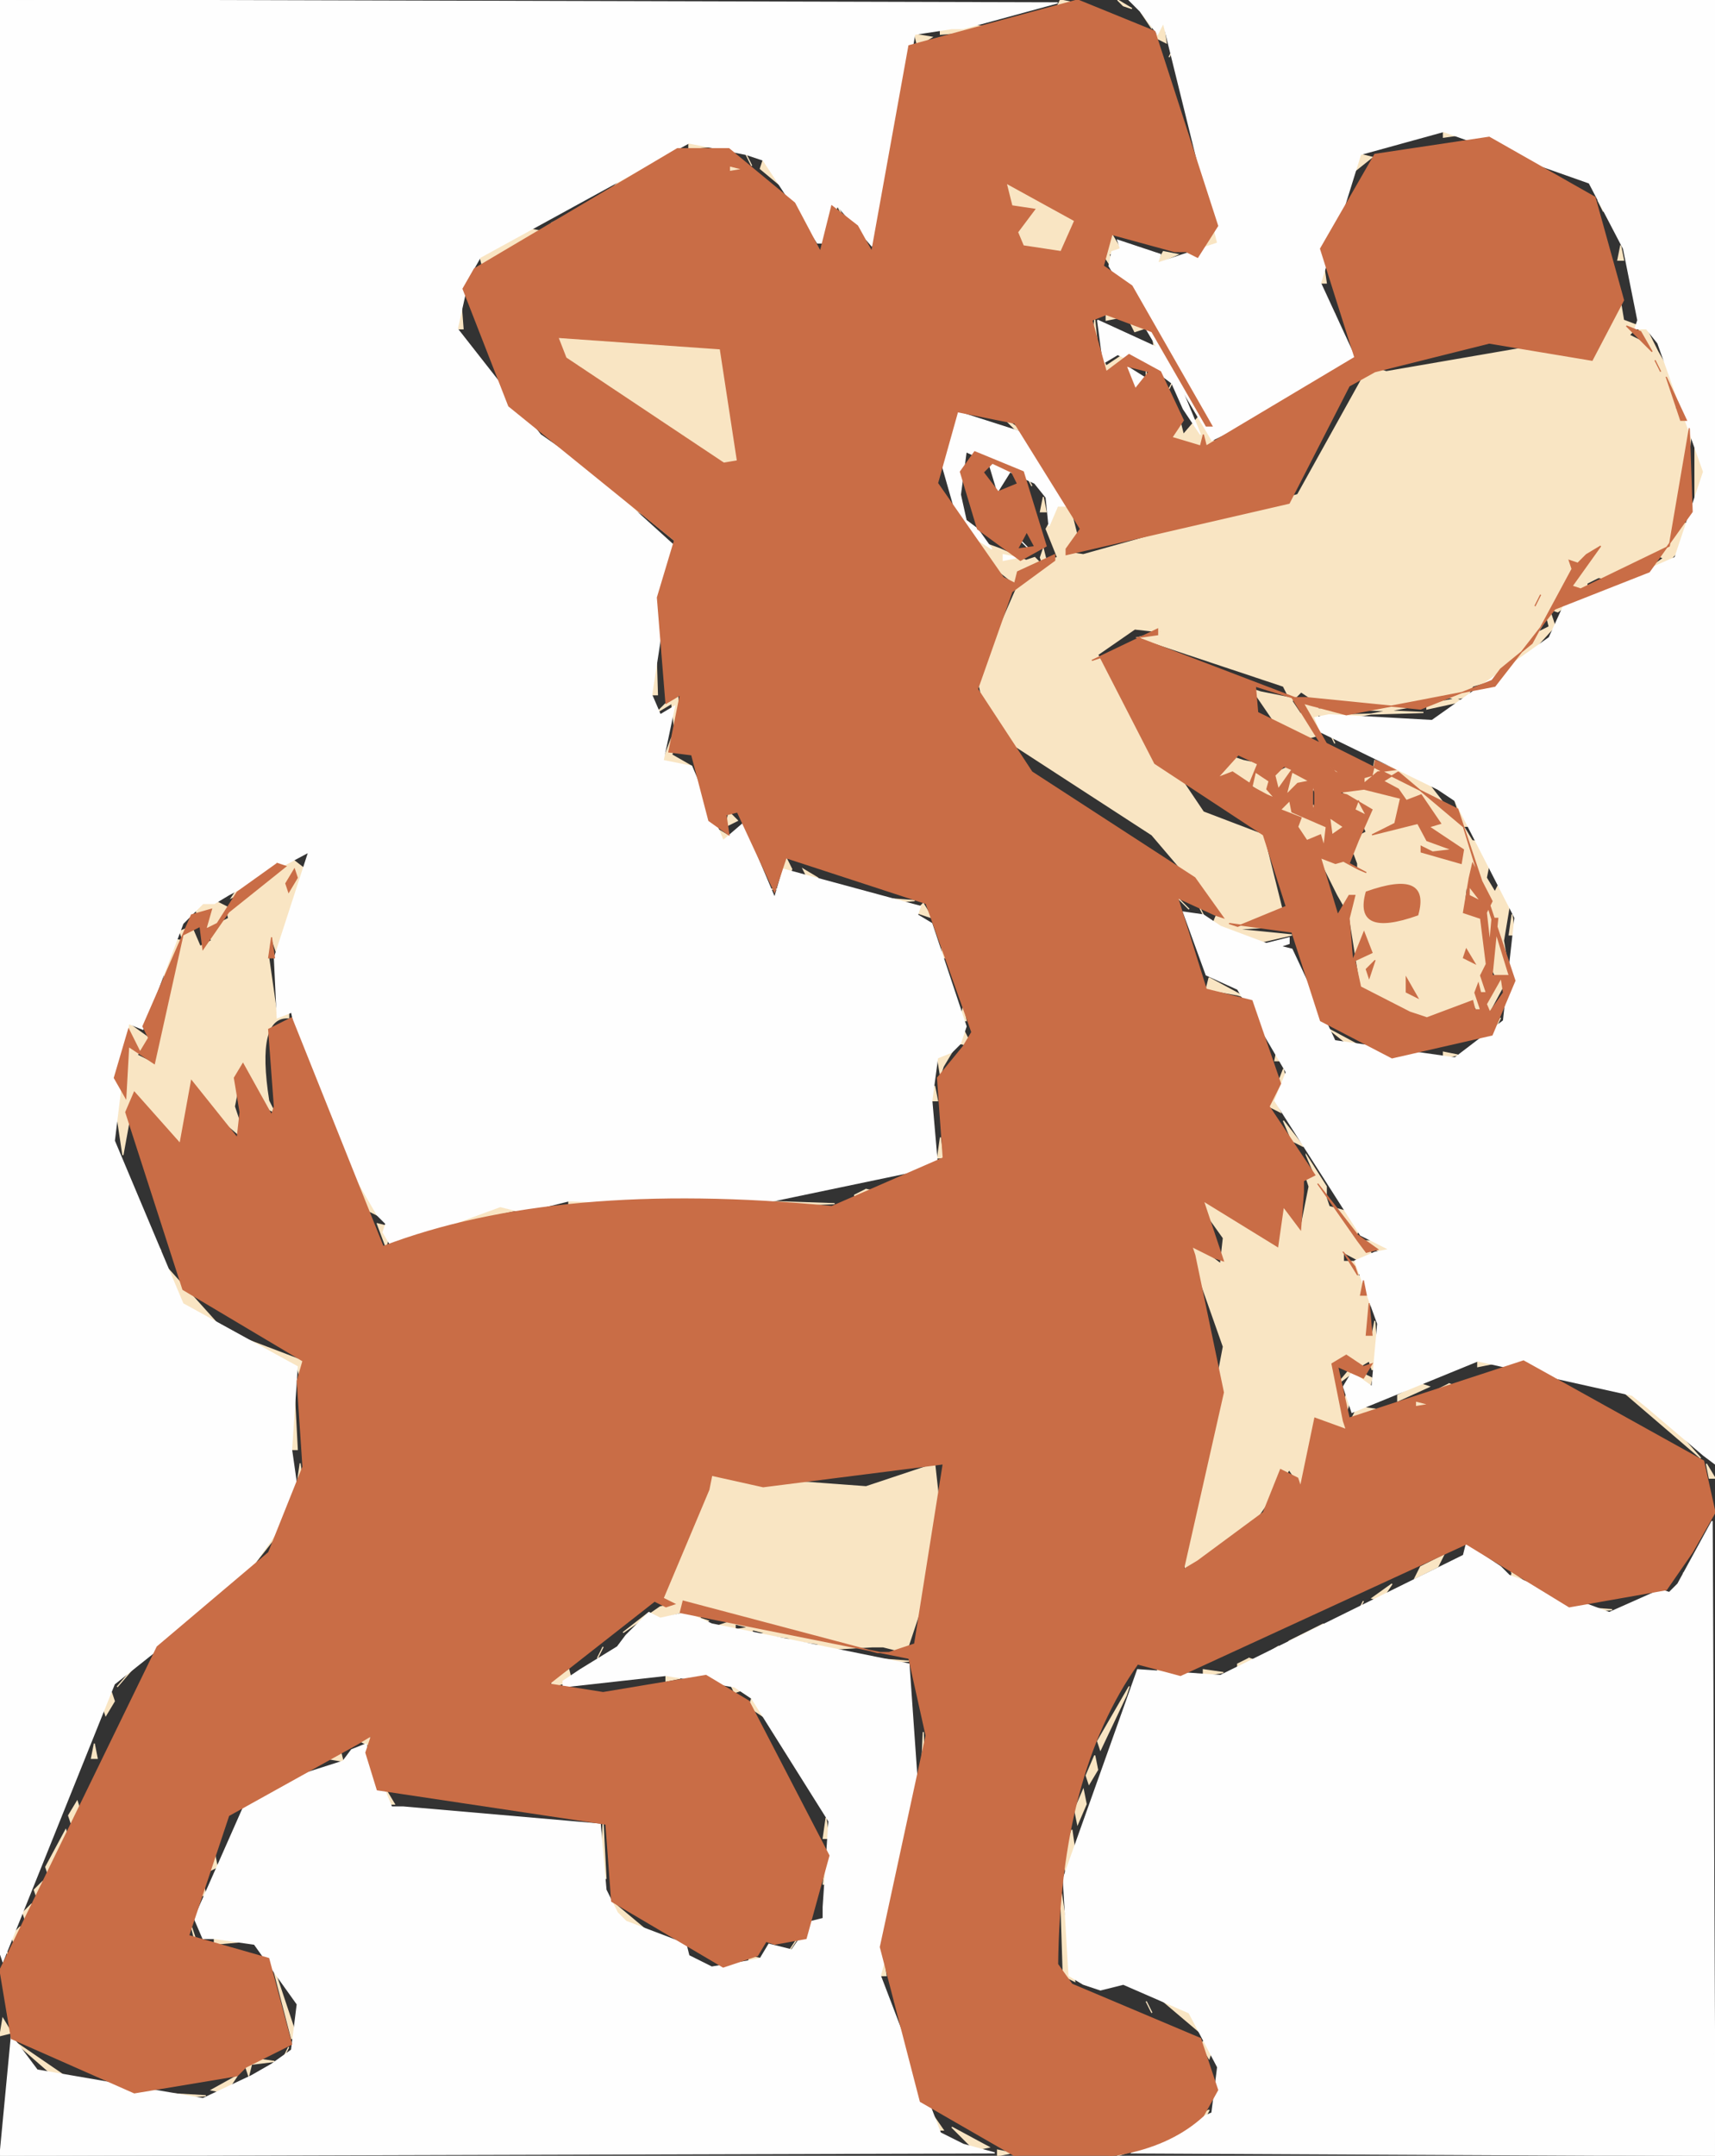 <svg xmlns="http://www.w3.org/2000/svg" width="1500" height="1885"><rect width="100%" height="100%" fill="#333333" stroke="none"/><defs/><path fill="#F9E5C3" stroke="#F9E5C3" d="M927.5 0L940 2.5 922.5 10l5-10zM977.5 0L990 7.5 982.5 5l-5-5zM997.5 10l10 15-10-15zM837.5 20l35 5 10-5v5l-60 5v-5l15-5zM1017.5 20l2.5 17.5-10-5 7.5-12.5zM800 30l15 2.5-12.5 7.5-2.5-10zM1027.5 40l-5 10 5-10zM792.5 45l-2.5 7.5-2.5 7.5-2.5-7.5 7.5-7.5zM777.5 95l2.5 82.5h-5l2.5-82.5zM1262.5 115l17.5 2.5-17.5 2.5v-5zM602.5 125l27.5 2.5-27.5 2.5v-5zM652.5 135l5 10-5-10zM1190 135l10 2.5-25 20 15-22.5zM562.5 140l7.5 2.5-57.5 47.5v-5l50-45zM667.5 140l27.5 32.5-30-25 2.5-7.5zM637.5 145l12.5 2.5-12.5 2.5v-5zM1367.5 145l12.5 2.5-12.5-2.5zM657.5 150l10 15-10-15zM877.5 155l62.5 37.5-12.5 27.5-32.5-5-5-12.5 15-20-20-2.5-7.5-25zM1062.5 160l2.5 22.5h-5l2.5-22.5zM1397.5 175l5 10-5-10zM697.5 180l5 10-5-10zM722.5 180l2.5 27.5h-5l2.5-27.5zM732.5 180l5 10-5-10zM492.5 190l12.5 2.5-22.5 7.5v-5l10-5zM777.5 195l-5 10 5-10zM462.5 200l12.5 2.5-52.5 32.5-2.5-10 42.5-25zM752.5 200l5 10-5-10zM1062.5 200l2.5 12.5-15 10 12.5-22.5zM1157.5 200l2.5 12.5h-5l2.5-12.5zM972.5 205l7.5 12.5-10 5 12.5 27.5-17.5-27.5 7.5-17.5zM767.5 210l-5 10 5-10zM1417.5 215l2.5 12.5h-5l2.5-12.5zM1017.5 220l12.5 2.5-17.5 7.5 5-10zM1157.5 230l2.5 17.5h-5l2.5-17.5zM412.5 235l2.5 7.5-10 5 7.5-12.5zM402.5 255l2.5 32.5h-5l2.5-32.5zM992.5 255l17.5 22.5h-5L992.5 255zM1417.5 265l2.5 15 20 7.5 10 20 20 35-5 15h5l2.5-7.5 7.5 22.5-10 85h5l2.5-7.5 2.5 17.5-32.5 37.5-60 15-12.5-7.5 15-27.5-10 7.5-20 35 12.5-7.5 7.5 2.5-17.5 12.5-7.5-2.5 5 15-52.5 57.5-140 25-15-5 2.5 17.5-27.5 7.5-32.5-47.5 7.5 2.5 25 5-5-10L995 557.5l20-5-22.5-2.5-32.5 22.5 92.5 137.5 52.5 20 20 80-45 2.5 50 5-32.5 7.5-37.5-15 5-12.5-57.5-67.5L865 637.5l-10-45 35-80-25-20-7.5-7.5-10-15 27.5 10 22.5 10 7.5-2.5 7.5 7.5-2.5-7.5 2.5-7.5 2.5 10 10-2.5-10-25 17.5-32.5 12.5 50-15 2.5 17.5 2.5 187.5-52.5 62.5-112.5 15 5 145-25 35 15 25-50zm15.5 20l-8 8 10 5-2-13zm15 200l-10 15 17-12-7-3zm-558 15v8l10-5-10-3zm533 0v5l12-2-12-3zm-25 5l-10 5v5l32-7-22-3zm-45 35l-8 13 10-5-2-8zm-35 40l-5 5-8 10-17 5-5 10 42-27-7-3zm-180 25l-8 8 8 12 2-10 10-2-12-8zm130 5l-20 5v5l32-7-12-3zm-115 5v5l22-2-22-3zm25 5v5l67-2-67-3zm-70 55l-3 13 10 2-7-15zm20 0l-13 23 13 2 2 10 15-2-20-13 5-12-2-8zm77 0v10l-15 3 33 7-3 8 20 17 8 15 17-2-12-8-15-25-8-10-20-7 10-5-15-3zm-70 10v8l10-5-10-3zm123 25l-8 8 10 2-2-10zm-58 10l20 10-20-10zm68 15l12 10-12-10zm-18 10v10l30-2-30-8zm38 10l-3 13 10 7-7-20zm10 20l-3 13 10 5-7-18zm-115 5l-3 18h5l-2-18zm12 0q-11 40 45 20 11-40-45-20zm118 0l-3 13h5l-2-13zM967.5 275l12.5 2.5-12.5 2.5v-5zM1167.5 275l2.5 7.5-10 5 7.5-12.5zM957.5 280l2.5 22.5h-5l2.5-22.5zM987.5 280l12.5 7.5-7.5 2.5-5-10zM1007.5 290l22.5 12.5v10l7.5 12.5 7.5-2.5-5 10h10-15l-17.5-27.5-7.5 2.5-2.5-17.5zM1172.5 290l5 10-12.5-2.5 7.5-7.5zM487.5 295L630 305l15 97.5-12.5 2.5L495 312.5l-7.5-17.5zM962.5 310l5 10 15-10v5l-15 10-5-15zM417.5 315l27.5 32.5-25-20-2.5-12.5zM1002.5 315v15-15zM1172.5 320l-5 10 5-10zM1027.5 330l-5 10 5-10z"/><path fill="#F9E5C3" stroke="#F9E5C3" d="M1052.5 340l-2.5 7.5 2.5 12.5 5-10 2.5 7.5-5 15 5 12.5 10 2.5-15 2.5-2.5-10-2.5 10-25-7.5 7.5-12.5 2.5 10 15-17.5-5-15 7.5-7.5zM1140 340l10 2.5-10 5V340zM1122.5 350l12.5 2.5-12.5-2.5zM452.5 355l20 25-20-25zM877.5 365l17.5 12.5-7.5-2.5-10-10zM827.5 370l5 10-7.5-2.5-2.5 12.5-2.5-12.5 7.5-7.5zM1092.5 370l12.5 2.5-27.5 12.5 5-10 10-5zM1482.5 380l7.5 32.5-7.5 27.5v-60zM487.5 385l37.5 32.5-17.5-12.5-20-20zM902.5 385l15 20-15-20zM877.5 395v15-15zM897.5 415l5 10-5-10zM532.5 420l57.5 52.5-27.5-22.5-32.5-20 2.5-10zM912.5 435l2.5 12.5h-5l2.5-12.5zM577.5 500l2.5 17.5h-5l2.5-17.5zM572.5 525l2.5 82.5h-5l2.5-82.5zM592.5 605l2.5 32.5h-5l-2.5-22.5-12.5 7.5 7.5-7.5 10-10zM1162.5 640l5 10-5-10zM587.5 645l2.5 7.5-2.5 7.5 17.5 10-25-5 7.5-20zM1157.5 655l12.5 7.5-10 5 15 2.5-2.5 10-10-5 10 15 20-10 7.5-2.5 2.5-12.5 35 15v-10l35 45 2.5-7.5-2.5-7.5 17.5 22.5h-10l7.5 12.5 12.5 2.5 10 25h-5l-2.5-7.5-2.5 12.5 7.5 12.5 5-10 7.5 22.5-5 30 5 30-17.5 32.5-2.5-7.5 10-20-5-10 5-45h-5l-2.5 22.5-20-50-2.5 22.5 15 5 5 40-5 10 5 15-7.5 17.5-5-10-40 15-15-5-42.5-22.5-10-62.5-10-17.5-20-40 5-12.5-12.5 5-35-40-30-20-12.5 5 15-17.5 7.5 2.5 12.5 2.5-2.5 7.5 17.5-10 2.5 10 10-5 22.5 17.5-5 10 5 10-2.5 7.5 12.5-7.5-5-10h5l5 10-2.5 7.5 10-5 2.5 12.5-10 7.5-2.5-10-7.5 30 12.5 5 7.5-2.5 12.5 7.5v-5l-7.5-20 15-7.5-12.5-27.5-7.5 2.5 2.5-7.5-42.5-32.5 12.5-2.5v10l12.5-7.5-2.5-7.5zm35.5 160l-8 25 15-7-7-18zm37 40v13l10 5-10-18zM607.5 680l2.5 12.5h-5l2.5-12.5zM637.5 710l7.5 7.5-10 5 2.5-12.5zM627.5 725l12.5 7.5-7.5 2.5-5-10zM247.5 745l22.5 17.5-27.5 72.5-5-15-2.5 17.5 7.5 52.5 10-5v5q-29.2-1.7-17.5 72.5l5 10-10-5-17.5-37.5-7.5 37.5 10 30-35-30-12.5-22.5-10 55-40-45-10 55-7.5-50 10-42.5h-5l-2.5 22.5-2.5-22.5 12.5-22.5 17.5 12.5-10 15 15 7.5 10-87.5h-5l-7.5 17.5-2.5-7.5 5-10-2.5-7.5 7.5 2.5 5-10-2.5-7.5 17.5 2.5-2.5-7.5-7.5 2.5 17.5-7.5 7.5 17.5 10-5-5-15 5-12.5-12.5 5-2.5-10 12.5-5 20 10 10-15-10 5 10-15 35-25zM198 795l-8 13 10-5-2-8zm-85 105l-3 13 10 5-7-18zM687.5 750l5 10-7.5 17.5h-15 10l7.5-27.5zM702.5 760l12.5 7.5-7.5 2.5-5-10zM747.5 780l12.5 2.5-12.5 2.5v-5zM767.5 785l32.5 2.5-32.5 2.5v-5zM1030 785l10 10-10-10zM807.5 790l7.5 12.5-7.5-2.5-7.5-2.5 7.5-7.5zM1047.5 790l5 10-5-10zM1322.5 800l2.5 17.5h-5l2.5-17.5zM822.5 820l7.5 17.5h-5l-2.5-17.5zM1057.5 855l32.5 17.5-7.5-2.5-27.5-5 2.5-10zM1322.5 860l2.5 12.5h-5l2.5-12.5z"/><path fill="#F9E5C3" stroke="#F9E5C3" d="M127.5 875l2.5 17.5h-5l2.5-17.5zM842.5 880l2.5 12.5h-5l2.5-12.5zM1097.5 880l12.5 17.5h-5l-7.5-17.5zM1147.5 880l5 10-5-10zM1312.5 890l-5 10 5-10zM842.5 900l7.5 15-10-2.5 2.5-12.5zM1162.5 900l32.5 17.5-7.5 2.5-25-20zM257.5 905l7.5 37.5h-5l-2.5-37.5zM1297.5 905l-5 10 5-10zM1117.5 915l2.5 12.5h-5l2.5-12.5zM832.5 920l-7.5 12.5-2.5 7.5-2.5-15 12.5-5zM1202.5 920l12.5 2.5-12.5 2.5v-5zM1262.5 920l12.5 2.5-12.5 2.5v-5zM1122.5 935l2.5 12.5-10 15 5 10-10-5 12.5-32.5zM267.5 950l2.5 10 10 2.5v10l50 90-10-5L267.5 950zM817.5 950l2.5 12.5h-5l2.5-12.5zM1122.5 980l17.5 22.5-10-5-7.5-17.5zM822.5 995l2.5 17.5h-5l2.5-17.5zM1142.5 1010l17.5 27.5v10l2.5 7.5 27.5 7.5v10l-5 10 7.5 2.5h10l12.5 7.5-7.5 2.5-12.5-7.5 5 10-12.5 17.5 12.5 7.5-5 45h5l2.5-12.5 2.5 42.5h-5l-2.5-7.5-12.5 7.5 15 7.5-2.5 10-17.5-12.5-10 7.5 12.5-15-5-10-12.5 7.5 7.5 37.5 5-10 2.5 7.5-5 15 2.5 7.5-15-5-7.5 2.5 2.5-7.5-7.5 27.5-12.5 32.5-10-15-7.5 12.5-22.5 32.5-60 45-2.5-12.5 35-185-30-85 7.5-2.5 20 15 2.5-22.5-25-35 7.5 2.5 65 40 2.5-32.5-2.5-7.5 20 25 7.5-37.5-2.5-7.5 7.5-2.5-7.5-17.5zm32.5 85v8h15l-15-8zm18 25l-3 13h5l-2-13zM807.5 1020l7.5 2.5-22.5 12.5v-5l15-10zM292.5 1025l7.5 12.5h-5l-2.5-12.5zM757.5 1040l12.5 2.5-22.5 7.5v-5l10-5zM497.5 1050l132.5 2.5-132.5 2.5v-5zM657.5 1050l72.5 2.5-72.5 2.5v-5zM437.5 1055l17.5 2.5-57.5 12.5v-5l40-10zM462.5 1055l17.5 2.5-17.5 2.5v-5zM330 1070l10 2.5v10l-2.5 7.5-7.5-20zM377.5 1070l12.5 2.5-22.5 7.5v-5l10-5zM132.5 1080l7.5 12.5-10-5 2.5-7.5zM147.5 1110l45 50 12.5 7.5-7.5 2.5-37.5-30-12.5-25-7.5 2.5 7.5-7.5zM212.5 1170l52.5 20-2.5 15-2.5-10-47.5-25zM1292.5 1190l12.5 2.5-12.5 2.5v-5zM1337.5 1190l17.5 2.5-17.5 2.5v-5zM1382.5 1200l17.5 7.5-7.5 2.5-10-10zM1242.5 1210l7.5 2.5-27.5 12.5v-5l20-10zM1267.5 1210l7.5 2.5-17.5 7.5v-5l10-5zM1417.5 1215l22.5 5 7.5 10 40 45-70-60zM257.5 1220l2.5 47.5h-5l2.5-47.5zM1237.5 1225l12.5 2.5-32.5 12.5v-5l20-10z"/><path fill="#F9E5C3" stroke="#F9E5C3" d="M1187.5 1230l17.5 2.5-22.5 7.5 5-10zM262.5 1280l2.5 17.5h-5l2.5-17.5zM817.5 1280l7.5 67.5-32.5 97.5-20-5h-10l-42.5 2.5 35 5-32.5 2.5-97.5-27.5 15-5-27.5-7.5v5l7.5 2.5-20 2.5 7.5-10v-5l-10-5-2.5 10-17.5 5-10-5-22.5 17.5 32.5-22.5 12.5-2.5-10-5 40-95 2.5-12.5 135 10 60-20zM643 1420v5l12-2-12-3zm15 5v5l12-2-12-3zm15 5v5l22-2-22-3zm25 5v5l22-2-22-3zM1492.5 1280l7.5 12.5h-5l-2.5-12.5zM1497.5 1325l-5 10 5-10zM240 1330l10 2.5-37.5 47.5 17.5-22.5 10-27.5zM1287.5 1350l27.5 17.5-27.5-17.5zM1262.5 1360l-5 10-20 10 5-10 20-10zM1322.5 1375l17.5 12.5-7.5 2.5-12.5-2.5 2.5-12.5zM1472.5 1375v15-15zM202.5 1385l-30 35-30 20 10-15 50-40zM1217.5 1385l-10 15-7.5-2.5 17.5-12.5zM1192.5 1400l-5 10 5-10zM1377.5 1405l32.5 2.5-32.5 2.5v-5zM1157.5 1420l-5 10-25 10v-5l30-15zM132.5 1440l-30 35 30-35zM527.5 1440l-5 10 5-10zM1117.5 1440l-5 10-7.5-2.5 12.5-7.5zM762.5 1450l32.5 2.5-32.5 2.5v-5zM1092.5 1450l7.5 2.5-17.5 7.5v-5l10-5zM497.5 1460l2.5 10-17.5 5v-5l15-10zM1012.5 1460l17.5 2.5-17.5 2.5v-5zM1052.5 1460l17.5 2.5-17.5 2.5v-5zM582.5 1465l12.5 2.5-12.5 2.5v-5zM637.5 1470l12.5 7.5-7.5 2.5-5-10zM987.5 1475l-2.5 7.5-22.5 47.5-2.5-7.5 27.5-47.5zM97.5 1480l2.5 7.5-7.5 12.5-2.5-7.5 7.5-12.5zM657.5 1485l12.5 17.5-15-10 2.5-7.5zM322.5 1515l2.5 12.5-10-5 7.5-7.5zM677.5 1515l10 15-10-15zM807.5 1515l2.5 57.5h-5l2.5-57.5zM82.5 1525l2.5 12.5h-5l2.5-12.5zM297.5 1530l2.5 10-15-2.5 12.5-7.5zM322.5 1535l2.5 12.5h-5l2.5-12.5zM692.5 1535l5 10-5-10zM957.5 1535l2.5 12.5-7.5 12.5-2.5-7.5 7.5-17.5zM272.5 1540l-5 10-7.5-2.5 12.5-7.5zM702.5 1550l5 10-5-10zM227.5 1560l2.5 10-10-2.5 7.5-7.5zM337.5 1565l7.5 12.5h-5l-2.5-12.5zM947.5 1565l2.5 12.5-7.5 17.5-2.5-12.5 7.5-17.5zM67.5 1575l2.5 7.5-7.5 12.5-2.5-7.5 7.5-12.5zM387.5 1585l12.5 2.5-12.5 2.5v-5zM427.5 1590l42.5 2.5-42.5 2.5v-5zM722.5 1590l2.5 17.5h-5l2.5-17.5zM527.5 1595l2.5 47.5h-5l2.5-47.5zM57.5 1600l2.5 7.5-17.5 32.5-2.5-7.5 17.5-32.5zM937.5 1600l2.5 17.5-7.5 22.5-2.5-17.5 7.5-22.5zM187.5 1620l2.5 12.5-10 5 7.5-17.5zM722.5 1625l2.5 22.5h-5l2.5-22.5zM37.5 1645l-2.5 7.5-2.5 7.5-2.5-7.5 7.5-7.5zM177.5 1645l2.5 12.5h-5l2.5-12.5zM787.5 1650l2.5 7.5-12.5 22.5-2.5-7.5 12.5-22.5zM927.5 1650l12.5 82.5-10-5-2.5-77.5zM527.5 1655l7.5 7.5 30 25-7.5 2.5-17.5-10-12.5-25zM27.5 1665l-2.5 7.5-2.5 7.5-2.5-7.5 7.5-7.5zM17.5 1685l-2.5 7.5-2.5 7.5-2.5-7.5 7.5-7.5zM167.5 1685l2.5 10 10 2.5-7.5 2.5-5-15zM772.5 1685l2.5 12.5h-5l2.5-12.5zM572.5 1690l17.5 7.5-12.5 2.5-5-10zM187.5 1695l27.5 2.5-27.5 2.5v-5zM697.5 1695l-10 15 10-15zM2.5 1700l5 10-5-10zM655 1710l10 2.5-10 5v-7.5zM772.5 1710l2.5 17.5h-5l2.5-17.5zM237.5 1715l22.5 67.5h-5l-17.5-67.5zM997.5 1740l42.5 20 10 17.5-32.5-27.5-20-10zM782.5 1750l5 10-5-10zM1002.5 1750l5 10-5-10zM2.5 1765l7.5 12.5-10 2.5 2.5-15zM792.5 1770l2.5 17.5h-5l2.5-17.5zM1057.5 1780l2.5 12.5-2.5 7.5-7.5-12.5 7.5-7.5zM12.5 1785l47.5 32.5-7.5 2.5-40-35zM252.5 1790l-5 10 5-10zM222.5 1800l17.5 2.5-20 2.5-2.5 10-2.5-7.5 7.5-7.5zM207.5 1815l-10 15-12.5-2.5 22.5-12.5zM67.5 1820l47.5 7.5-32.5 2.5-15-10zM137.5 1830l42.5 2.5-42.5 2.5v-5zM802.5 1830l22.5 32.5h-5l-17.5-32.5zM1057.5 1845l-5 10-30 15-17.5 2.5 52.5-27.5zM832.5 1860l32.5 17.5-12.5 2.5-20-20zM992.5 1875l7.5 2.5-22.5 7.5v-5l15-5zM872.5 1880l12.5 2.5-12.5 2.5v-5z"/><path fill="#FEFEFE" stroke="#FEFEFE" d="M0 0l925 2.5L842.5 25h-10L800 30l-25 147.5 5 15-17.5 22.5-30-35-12.5 32.5h-5L667.5 140l-15-5-50-10L420 225l-10 17.5-10 45 72.5 92.5 57.5 40 7.5 10 52.5 47.5-20 130 7.5 17.5 12.5-7.5-10 47.5 25 5 27.5 65 17.5-15 27.5 65 7.5-25 120 32.5-2.5 7.5 12.5 7.5 30 90-5 15-7.5 7.5-12.5 5-5 37.5 5 57.5-167.5 35-10-5-10 5-135-5-40 10-20-5-95 35-7.5-12.5 2.5-7.5-7.5-7.5-55-95 2.5-7.5-7.5-7.5-15-67.5-12.5 5-2.5-52.5 30-92.5-70 37.5-12.5 7.5h-10L160 807.5 125 900l-12.5-5L100 997.5l60 142.5 100 55-5 72.5 5 35-10 27.5-10 12.5-30 42.5-110 87.5L2.5 1715l-2.5-7.5V0zM987.5 0H1500v1280l-10-7.5-50-42.5-12.5-10-135-30-110 45-7.5-22.5 7.5-12.5 17.5 12.5 5-55-20-55 17.5-7.5 12.5-2.5-25-12.5-75-117.5 10-25-42.5-72.5-27.5-12.5-20-55 17.5 2.5 15 10 40 15 20-5v5l-7.5 2.5 10 2.5 37.5 80 105 15 42.5-32.5 10-90-52.5-102.5-15-10-102.5-50-5-12.5 12.5-2.5 90 5 102.5-72.5 12.5-27.5 97.5-42.5 25-75-40-112.5-10-12.5h-10l2.5-7.5-12.5-62.5-30-57.5-127.5-45-72.5 20-35 112.5 30 65-45 27.5-7.5 10-72.5 35-90-152.5 2.5-12.5 7.5-2.5-2.5-7.5 37.5 12.5-2.5 7.5 52.5-17.5L1017.5 20l-5 10-15-20-10-10z"/><path fill="#FEFEFE" stroke="#FEFEFE" d="M960 280l60 27.5 30 72.5-15-22.5-10-22.5-10-7.5-37.5-17.5-12.5 7.5-5-37.5z"/><path fill="#FEFEFE" stroke="#FEFEFE" d="M985 320l20 12.5-12.5 7.5-7.5-20zM837.5 360l62.5 20 35 62.5h-10l-7.5 17.5-2.5-25-10-12.5-60-27.5-5 37.5 5 22.5 10 7.5 12.5 17.5-27.5-17.5-20-70 17.5-32.5z"/><path fill="#FEFEFE" stroke="#FEFEFE" d="M865 405l20 5-12.5 20-7.5-25zM890 470l10 10-10-10zM877.5 485l12.5 2.5-12.5 2.5v-5zM1497.5 1330l2.5 555-510-2.5 32.5-22.5h10l27.5-12.5 5-40-25-47.5-57.5-25-20 5-15-5-12.5-7.5-5-85 65-182.5 72.5 5 212.5-105 2.5-10 30 20 7.5 7.5 87.5 32.5 45-20 7.5 2.5 7.5-7.5 30-55zM567.5 1410l10 5 22.5-5 22.5 10 172.5 35 10 142.5-35 130 52.5 137.5 20 10 27.5 7.5L0 1885l10-105 22.5 30 145 25 42.5-20 17.5-10 17.5-12.5 5-40-37.5-52.5-35-5h-10l-7.5-17.5 47.5-107.5 20-10 62.5-20 7.5-10 12.5-5 22.5 55h10l172.5 15 5 57.5 10 20 7.5 7.5 52.5 20 2.5 10 20 10 30-5 12.5-2.5 7.5-12.5 20 5 17.5-25 10-2.5v-10l5-75-67.5-107.5-15-10-60-10-90 10v-5l15-10 32.5-20 7.5-10 20-20z"/><path fill="#C96D46" stroke="#C96D46" d="M942.5 0l67.5 27.5 55 170-17.5 27.5-10-5h-10l-55-15-7.5 27.5 25 17.5 70 122.5h-5l-47.5-82.5-40-15-12.5 5 12.5 45 20-15 27.5 15 20 42.5-10 15 25 7.5 2.5-10 2.5 10 130-77.5-30-95 47.5-82.5 100-15 92.5 52.5 25 90-27.5 52.5-90-15-100 25-22.5 12.5-52.5 102.5-195 45v-5l12.5-17.5-57.5-92.5-50-10-17.5 62.5 57.5 82.5 10 5 2.5-10 32.5-15v5L885 517.5l-30 85 47.5 72.5 142.5 92.5 25 35-7.5-2.5-32.5-15 25 80 40 10 25 72.5-10 20 40 60-10 5v10l-2.5 32.5-15-20-5 35-65-40 2.5 7.5 15 45-7.5-2.5-20-10 2.5 7.5 25 120-35 155 12.5-7.5 57.5-42.5 15-37.5 15 7.5 2.5 7.5 12.5-60 27.5 10-2.5-7.5-10-50 12.5-7.5 15 10 7.5-2.5-7.5 12.5-22.5-10 10 45 152.5-50 157.5 87.5 10 45-10 17.5-10 17.5-22.5 32.5-85 15-90-55-250 115-37.5-10q-68 95.9-70 262.5l12.5 17.5 112.5 47.5 15 45-12.5 22.5q-52.1 47.9-165 35l-82.5-47.5-35-135 40-185-15-67.5-200-40 2.5-10 170 45h10l22.5-7.5 25-157.5-157.5 20-45-10-2.5 12.5-40 95 10 5-7.5 2.5-10-5-92.5 72.5 47.5 7.5 90-15 37.5 22.5 70 135-20 72.5-27.5 5-7.5-2.5-7.5 12.5-30 10-97.5-57.5-5-67.5-200-30-10-32.5 5-15-12.5 7.5-112.5 62.5-35 105 70 20 20 75-40 20-7.5 7.5-90 15L10 1782.5l-10-60L137.5 1440l97.5-82.5 30-75-5-75 5-17.5-105-62.5-50-155 7.5-17.5 40 45 10-55 40 50 2.5-22.5-5-30 7.5-12.5 25 45 2.5-7.5-5-67.5 20-10 80 200q152.7-58.2 392.5-35l97.5-42.5-5-70 22.5-27.5 7.5-12.5L810 790l-122.5-40-10 30-32.5-70-10 2.5 2.5 17.5-17.5-12.5-15-57.5-20-2.5 10-50-12.5 7.5-7.5-92.5 15-50L445 355l-40-102.5 10-17.5 177.5-105h45l57.5 47.5 22.5 42.5 10-40 22.5 17.5 12.5 22.5L795 40 942.5 0zM638 145v5l12-2-12-3zm242 15l5 20 20 3-15 20 5 12 33 5 12-27-60-33zM488 295l7 18 138 92 12-2-15-98-142-10zm497 25l8 20 12-15-20-5zm253 905v5l12-2-12-3zM1422.5 285l12.5 5 10 17.5-22.5-22.5zM1447.5 315l5 10-5-10zM1457.5 330l17.5 37.5h-5l-12.5-37.5z"/><path fill="#C96D46" stroke="#C96D46" d="M1477.5 375l2.5 72.5-37.5 52.5-82.5 32.5-52.5 67.5-130 25-37.5-10 20 35 115 57.5 50 150-20 47.5-87.5 20-62.5-32.5-25-77.5-55-7.5 7.5 2.5 42.5-17.5-20-62.5-95-62.5-47.5-92.5-7.5 2.5 57.5-27.5v5l-17.5 2.5 137.5 52.5h10l100 10 62.5-25 7.5-10 27.5-22.5 35-65-2.5-7.5 7.5 2.5 7.5-7.5 12.5-7.5-25 35 7.5 2.5 77.5-37.5 17.5-102.5zM1098 600l2 23 55 27-25-40-32-10zm-15 60l-18 20 13-5 15 10 7-17-17-8zm55 0l12 3-12-3zm-33 5l10 10-10-10zm98 0l-3 13-7 2v5l12-10 15-2-17-8zm-80 5l-8 8 3 12 12-17-7-3zm40 0l5 5 7 3-12-8zm-65 5l-3 13 13 7 7 3-7-8 2-7-12-8zm32 0l-5 20 10-10 10-2-15-8zm93 0l-13 8 13 7 7 10 13-5 17 25-10 3 18 12 12 8-2 12-35-10v-5l10 5 17-2-22-8-8-15-40 10 20-10 5-22-32-8-23 3 8 2 22 13-12 27-8 20 15 8-7-3-13-7-7 2-13-5 15 50 10-17h5l-5 20 3 37 10-25 7 18-15 7 5 23 43 22 15 5 40-15 2 8h5l-5-15 3-8 2 8h5l-5-15 5-10-5-40-15-5 5-30 3-13 17 33-5 10 3 27 2-22h5l-5 50h15l-40-130-57-48zm-75 10v25l2-7v-10l-2-8zm-20 15l-8 8 18 7-3 8 8 12 12-5 3 10 2-17-30-13-2-10zm60 0l-3 8 10 5-7-13zm-25 15l2 15 10-7-12-8zm122 60v8l10 5-10-13zm28 80l-13 23 3 7 12-17-2-13zM852.5 395l42.5 17.5 20 65-22.5 12.5-37.5-27.5-15-50 12.5-17.5zm15.5 10l-8 8 13 17 17-7-5-10-17-8zm20 30l5 10-5-10zm10 30l-8 15 15-2-7-13zM1347.5 520l-5 10 5-10zM242.5 755l7.5 2.5-50 40-22.5 32.5-2.5-20-15 7.5L135 930l-22.5-15-2.5 45-10-17.5 12.5-42.5 10 20 7.5-12.5-5-10 42.5-97.5 17.5-5-5 17.5 10-5 17.5-27.5 35-25zM257.5 760l2.5 7.5-7.5 12.5-2.5-7.5 7.5-12.5z"/><path fill="#C96D46" stroke="#C96D46" d="M1195 780q56.3-20 45 20-56.2 20-45-20zM237.5 820l2.5 17.5h-5l2.5-17.5zM1282.5 830l7.5 12.5-10-5 2.5-7.5zM1202.5 840l-2.5 7.5-2.5 7.5-2.5-7.5 7.5-7.5zM1230 855l10 17.5-10-5V855zM1152.5 1035l35 45 17.5 12.5-10 2.5-7.5-10-35-50zM1175 1095l10 12.5 2.5 7.5-12.5-20zM1192.5 1120l2.5 12.5h-5l2.5-12.5zM1197.5 1140l2.5 27.5h-5l2.5-27.5z"/></svg>